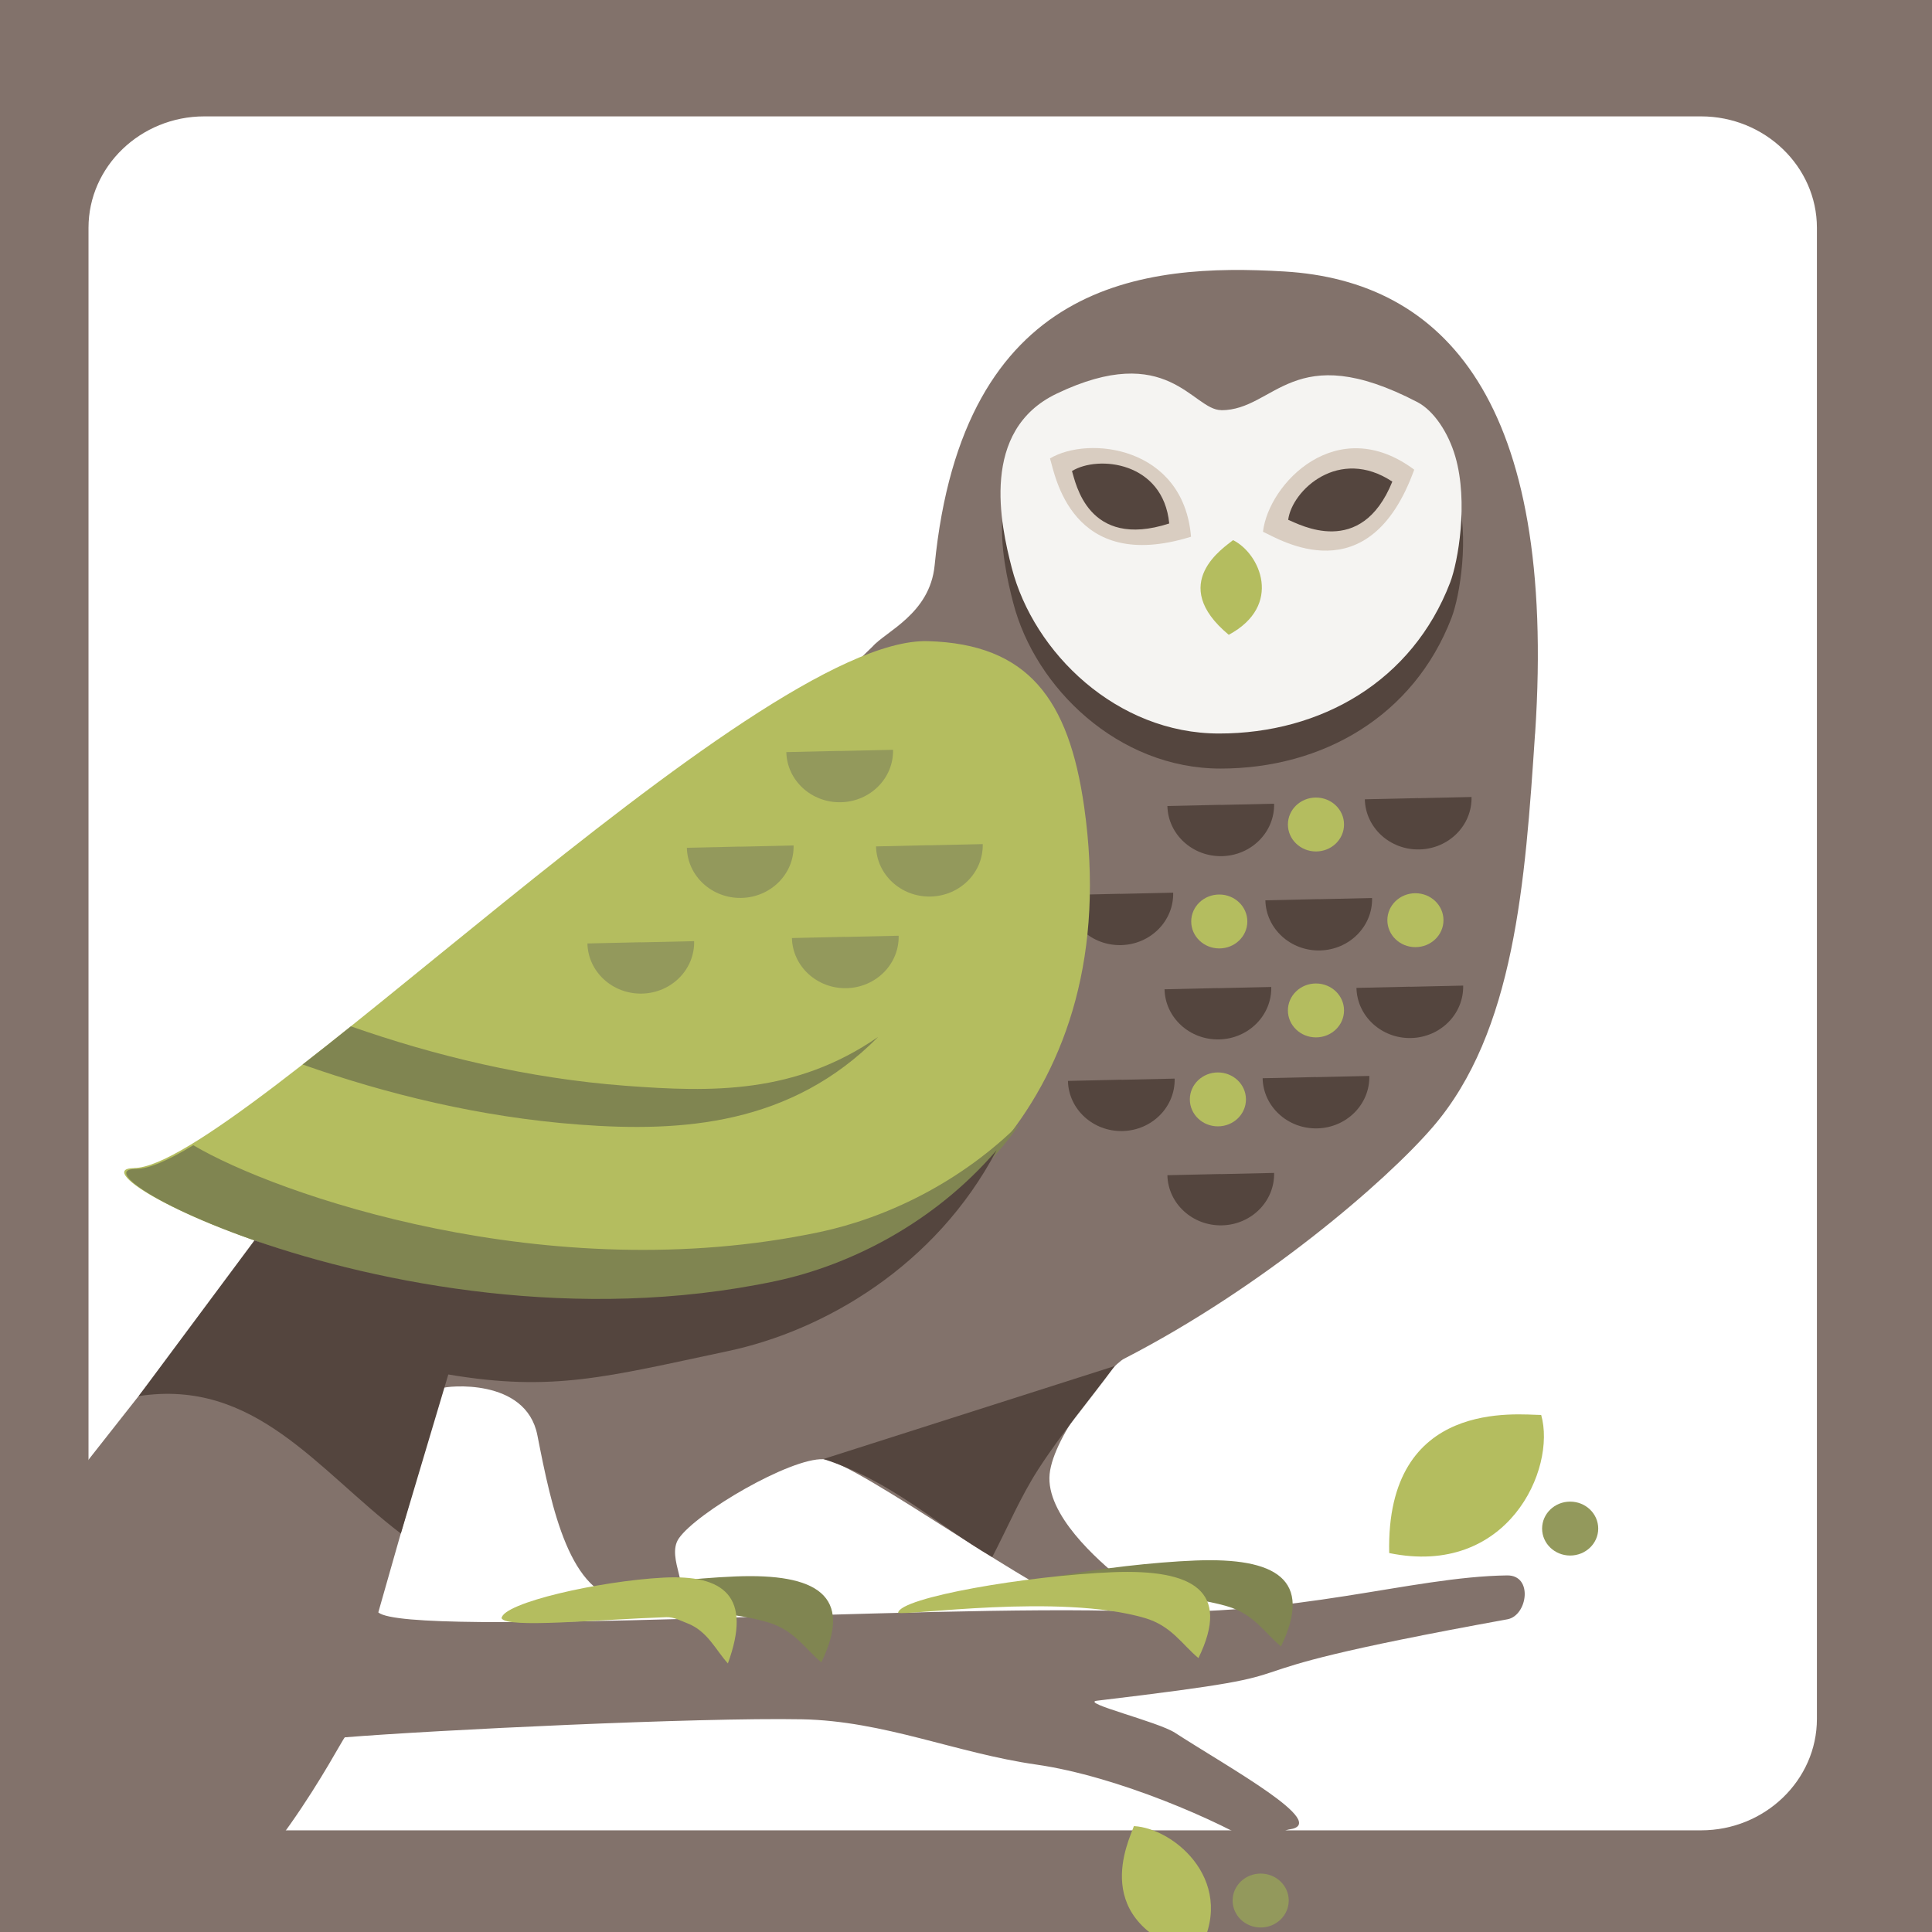 <?xml version="1.0" encoding="UTF-8"?>
<!DOCTYPE svg PUBLIC "-//W3C//DTD SVG 1.1//EN" "http://www.w3.org/Graphics/SVG/1.1/DTD/svg11.dtd">
<!-- Creator: CorelDRAW 2017 -->
<svg xmlns="http://www.w3.org/2000/svg" xml:space="preserve" width="100%" height="100%" version="1.1" style="shape-rendering:geometricPrecision; text-rendering:geometricPrecision; image-rendering:optimizeQuality; fill-rule:evenodd; clip-rule:evenodd"
viewBox="0 0 21000 21000"
 xmlns:xlink="http://www.w3.org/1999/xlink">
 <defs>
  <style type="text/css">
   <![CDATA[
    .fil8 {fill:none}
    .fil3 {fill:#54453E}
    .fil2 {fill:#808551}
    .fil0 {fill:#82726B}
    .fil6 {fill:#93995C}
    .fil5 {fill:#B4BD5F}
    .fil7 {fill:#D9CDC1}
    .fil4 {fill:#F5F4F2}
    .fil1 {fill:white}
   ]]>
  </style>
 </defs>
 <g id="Слой_x0020_1">
  <g id="_2902248082944">
   <rect class="fil0" x="-135" y="-32" width="21376" height="21590"/>
   <path class="fil1" d="M18490 1265l-16269 0c-693,0 -1259,545 -1259,1211l0 16208c0,666 567,1211 1259,1211l16269 0c693,0 1259,-545 1259,-1211l0 -16208c0,-666 -567,-1211 -1259,-1211z"/>
   <path class="fil0" d="M16686 7974c240,-3627 -998,-4920 -2724,-5023 -1530,-92 -3498,95 -3803,3195 -52,527 -533,717 -679,886l-6556 6342 -2595 3297c-239,1942 -415,1492 -133,4157 18,169 41,318 113,413 170,221 421,264 785,260 210,-3 433,-180 711,-333 1065,-586 1885,-2221 1943,-2284 977,-79 3834,-217 4969,-196 893,17 1674,367 2546,492 887,127 2004,620 2449,899 163,102 144,-172 303,-194 450,-64 -652,-668 -1244,-1051 -187,-121 -1035,-325 -848,-348 2941,-350 687,-200 4462,-885 219,-40 282,-481 -4,-477 -1052,15 -2283,455 -4088,390 -2184,-79 -7859,291 -8181,12l694 -2437c42,-24 911,-120 1035,511 157,801 352,1748 959,1793 165,12 337,2 514,-27 238,-39 -85,-430 65,-645 196,-282 1210,-875 1570,-860 342,13 2519,1612 2792,1559 241,-47 442,-144 452,-250 -264,-213 -828,-709 -784,-1148 42,-422 653,-1173 809,-1253 1509,-776 2847,-1928 3355,-2518 891,-1033 1005,-2662 1112,-4274z"/>
   <path class="fil2" d="M13923 17897c357,-733 -58,-969 -928,-935 -932,37 -2314,275 -2336,441 91,36 1751,-213 2678,56 294,85 407,288 587,437z"/>
   <path class="fil3" d="M13291 4839c-313,0 -580,-760 -1792,-178 -832,400 -608,1419 -486,1891 239,926 1143,1802 2253,1802 1110,0 2101,-569 2512,-1640 87,-226 200,-874 57,-1369 -75,-260 -233,-499 -412,-593 -1355,-705 -1544,88 -2133,88z"/>
   <path class="fil4" d="M13275 4458c-313,0 -580,-760 -1792,-178 -832,400 -608,1419 -486,1891 239,926 1143,1802 2253,1802 1110,0 2101,-569 2512,-1640 87,-226 200,-874 57,-1369 -75,-260 -233,-499 -412,-593 -1355,-705 -1544,88 -2133,88z"/>
   <path class="fil5" d="M15100 16881c1288,265 1819,-913 1652,-1501 -244,0 -1690,-191 -1652,1501z"/>
   <path class="fil5" d="M13006 21251c472,-773 -233,-1379 -681,-1402 -54,158 -510,1050 681,1402z"/>
   <ellipse class="fil6" cx="17067" cy="16615" rx="305" ry="293"/>
   <ellipse class="fil6" cx="13703" cy="20658" rx="305" ry="293"/>
   <path class="fil2" d="M8927 18070c357,-733 -58,-969 -928,-935 -932,37 -2314,275 -2336,441 91,36 1751,-213 2678,56 294,85 407,288 587,437z"/>
   <path class="fil5" d="M13356 6900c593,-319 339,-884 47,-1029 -93,77 -718,471 -47,1029z"/>
   <path class="fil5" d="M13026 18024c357,-733 -58,-969 -928,-935 -932,37 -2314,275 -2336,441 91,36 1751,-213 2678,56 294,85 407,288 587,437z"/>
   <path class="fil5" d="M7911 18083c269,-733 -44,-969 -699,-935 -702,37 -1744,275 -1760,441 49,114 1051,14 1791,-11 82,-3 156,39 227,66 221,85 307,288 442,437z"/>
   <path class="fil3" d="M15415 8675l-580 13c7,308 273,552 593,545 320,-7 574,-262 567,-570l-580 13z"/>
   <path class="fil3" d="M13269 8748l-580 13c7,308 273,552 593,545 320,-7 574,-262 567,-570l-580 13z"/>
   <path class="fil3" d="M12172 9715l-580 13c7,308 273,552 593,545 320,-7 574,-262 567,-570l-580 13z"/>
   <path class="fil3" d="M14334 9773l-580 13c7,308 273,552 593,545 320,-7 574,-262 567,-570l-580 13z"/>
   <path class="fil3" d="M13238 10740l-580 13c7,308 273,552 593,545 320,-7 574,-262 567,-570l-580 13z"/>
   <path class="fil3" d="M15324 10725l-580 13c7,308 273,552 593,545 320,-7 574,-262 567,-570l-580 13z"/>
   <path class="fil3" d="M14304 11707l-580 13c7,308 273,552 593,545 320,-7 574,-262 567,-570l-580 13z"/>
   <path class="fil3" d="M12188 11736l-580 13c7,308 273,552 593,545 320,-7 574,-262 567,-570l-580 13z"/>
   <path class="fil3" d="M13269 12761l-580 13c7,308 273,552 593,545 320,-7 574,-262 567,-570l-580 13z"/>
   <ellipse class="fil5" cx="15385" cy="10002" rx="305" ry="293"/>
   <ellipse class="fil5" cx="14304" cy="8962" rx="305" ry="293"/>
   <ellipse class="fil5" cx="13253" cy="10016" rx="305" ry="293"/>
   <ellipse class="fil5" cx="14304" cy="10983" rx="305" ry="293"/>
   <ellipse class="fil5" cx="13238" cy="11950" rx="305" ry="293"/>
   <path class="fil7" d="M15372 5105c-839,-625 -1583,150 -1644,675 174,78 1150,694 1644,-675z"/>
   <path class="fil7" d="M12946 5834c-82,-983 -1114,-1102 -1533,-851 55,175 229,1256 1533,851z"/>
   <path class="fil3" d="M15134 5235c-578,-383 -1090,92 -1132,415 120,48 792,426 1132,-415z"/>
   <path class="fil3" d="M12709 5690c-65,-672 -773,-745 -1057,-570 39,119 168,858 1057,570z"/>
   <path class="fil5" d="M1456 12697c-802,0 3096,2048 6974,1228 1684,-356 3811,-1961 3354,-5158 -167,-1168 -609,-1767 -1698,-1798 -1893,-53 -7536,5727 -8630,5727z"/>
   <path class="fil2" d="M3290 11571c909,321 1934,573 3007,653 1117,84 2301,6 3248,-953 -904,624 -1811,601 -2744,531 -1066,-80 -2083,-329 -2987,-646 -181,145 -356,284 -525,415z"/>
   <path class="fil2" d="M1478 12706c-802,0 3096,2048 6974,1228 912,-193 1954,-752 2645,-1733 -649,649 -1460,1037 -2188,1191 -2952,624 -5914,-413 -6808,-944 -270,164 -484,258 -623,258z"/>
   <path class="fil3" d="M12117 14848l-3167 1011c741,238 1224,710 1835,1066 165,-316 303,-646 496,-947 252,-393 557,-753 836,-1130z"/>
   <path class="fil3" d="M1507 15175c1264,-194 1943,802 2850,1494l516 -1729c1139,192 1717,26 3039,-254 1044,-221 2258,-922 2921,-2184 -678,790 -1592,1251 -2403,1423 -2150,455 -4306,28 -5664,-443l-1259 1693z"/>
   <path class="fil6" d="M10102 9187l-580 13c7,308 273,552 593,545 320,-7 574,-262 567,-570l-580 13z"/>
   <path class="fil6" d="M8046 9202l-580 13c7,308 273,552 593,545 320,-7 574,-262 567,-570l-580 13z"/>
   <path class="fil6" d="M9127 8162l-580 13c7,308 273,552 593,545 320,-7 574,-262 567,-570l-580 13z"/>
   <path class="fil6" d="M6965 10242l-580 13c7,308 273,552 593,545 320,-7 574,-262 567,-570l-580 13z"/>
   <path class="fil6" d="M9188 10183l-580 13c7,308 273,552 593,545 320,-7 574,-262 567,-570l-580 13z"/>
   <path class="fil8" d="M13298 18301l-3204 145c741,238 2747,490 3359,845 -493,-477 -985,-519 -1575,-785 451,-110 952,14 1421,-205z"/>
  </g>
 </g>
</svg>
